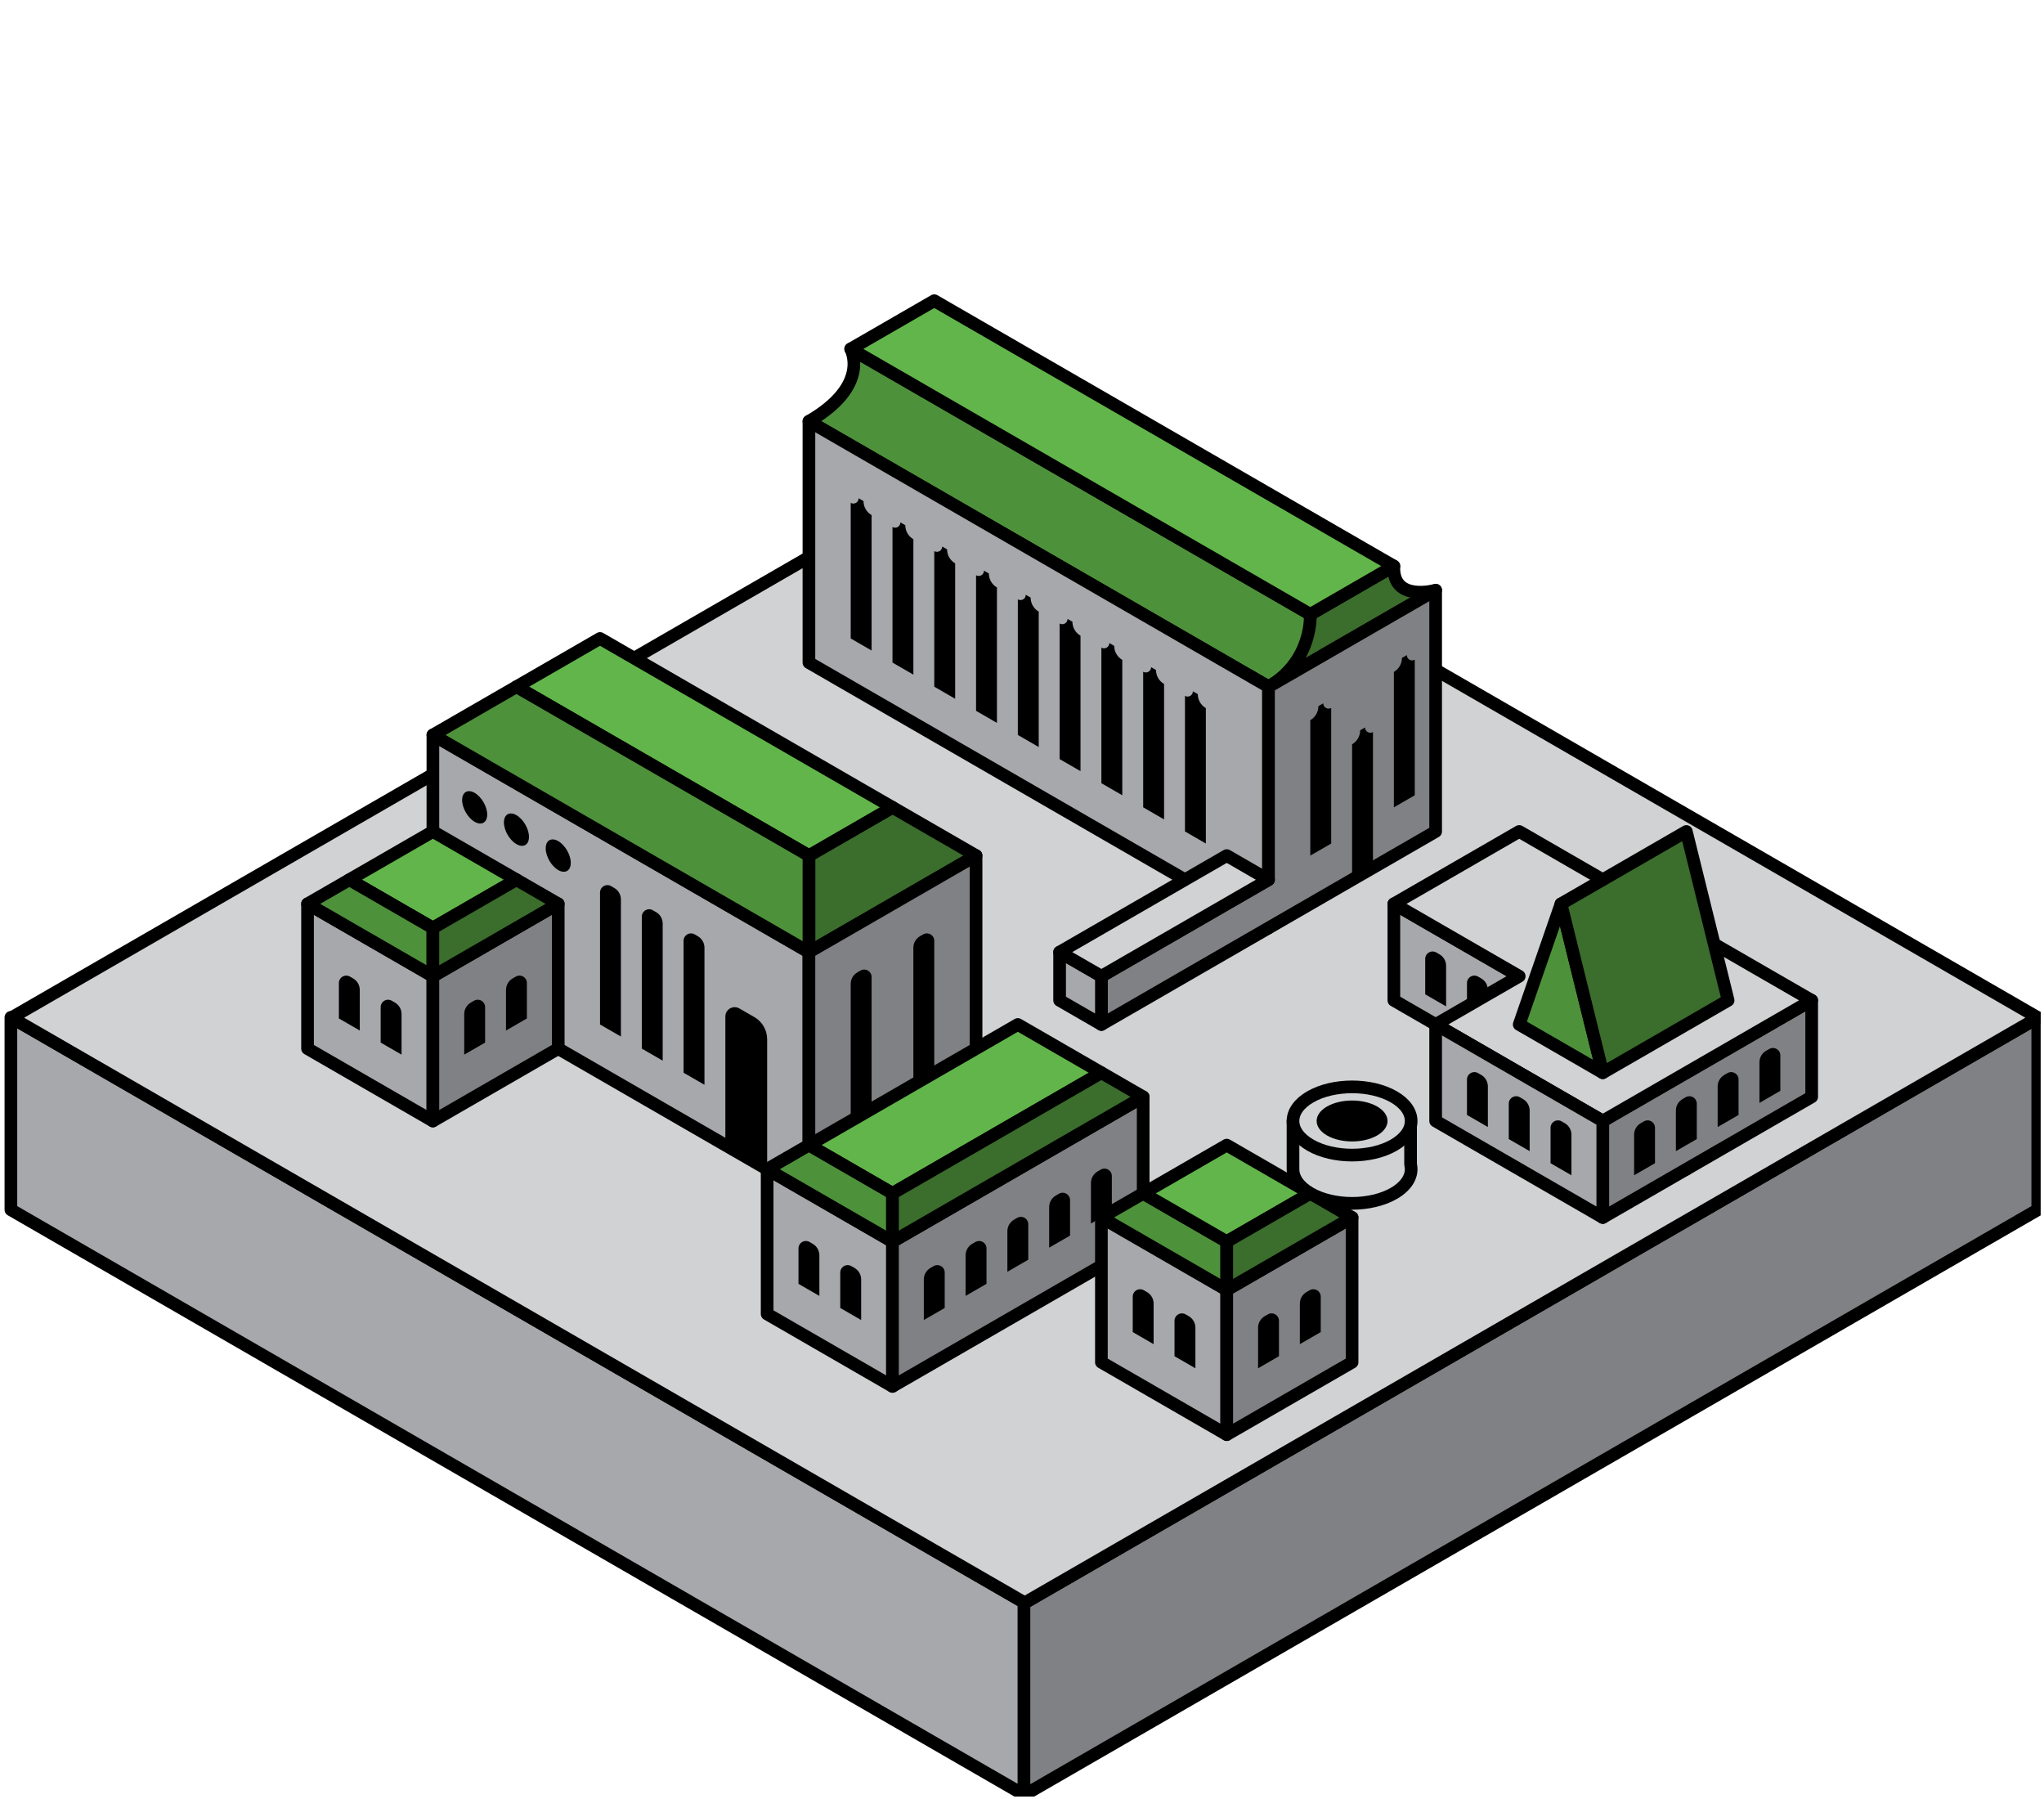 <?xml version="1.0" encoding="UTF-8" standalone="no"?><!DOCTYPE svg PUBLIC "-//W3C//DTD SVG 1.1//EN" "http://www.w3.org/Graphics/SVG/1.1/DTD/svg11.dtd"><svg width="100%" height="100%" viewBox="0 0 484 426" version="1.1" xmlns="http://www.w3.org/2000/svg" xmlns:xlink="http://www.w3.org/1999/xlink" xml:space="preserve" xmlns:serif="http://www.serif.com/" style="fill-rule:evenodd;clip-rule:evenodd;stroke-linecap:round;stroke-linejoin:round;stroke-miterlimit:1.5;"><rect id="novaterraprime_tile_2" x="0.184" y="0.016" width="483.027" height="425.317" style="fill:none;"/><clipPath id="_clip1"><rect x="0.184" y="0.016" width="483.027" height="425.317"/></clipPath><g clip-path="url(#_clip1)"><g id="tilebase"><path d="M482.52,240.98l0,45.437l-240.069,138.604l0,-45.437l240.069,-138.604Z" style="fill:#808184;stroke:#000;stroke-width:3px;"/><path d="M242.451,379.355l0,45.552l-239.871,-138.49l0,-45.551l239.871,138.489Z" style="fill:#a6a8ab;stroke:#000;stroke-width:3px;"/><path d="M242.649,102.422l239.931,138.524l-239.931,138.524l-239.93,-138.524l239.93,-138.524Z" style="fill:#d0d2d3;stroke:#000;stroke-width:3px;"/></g><path d="M191.545,202.566l0,22.848l39.574,-22.848l-19.787,-11.424l-19.787,11.424Z" style="fill:#3b6d2c;stroke:#000;stroke-width:3px;"/><path d="M191.545,225.414l0,57.12l-89.041,-51.408l0,-57.12l89.041,51.408Z" style="fill:#a6a8ab;stroke:#000;stroke-width:3px;"/><path d="M191.545,225.414l0,57.12l39.574,-22.848l0,-57.12l-39.574,22.848Z" style="fill:#808184;stroke:#000;stroke-width:3px;"/><path d="M300.374,162.582l9.893,-5.712l0,-11.424l-108.828,-62.832c-0,-0 4.823,8.639 -9.894,17.136l108.829,62.832Z" style="fill:#4e913b;stroke:#000;stroke-width:3px;"/><path d="M310.267,145.446c0,-0 0.683,11.029 -9.893,17.136c-10.577,6.106 39.574,-22.848 39.574,-22.848c-0,-0 -10.27,2.906 -9.894,-5.712l-19.787,11.424Z" style="fill:#3b6d2c;stroke:#000;stroke-width:3px;"/><path d="M221.226,71.19l108.828,62.832l-19.787,11.424l-108.828,-62.832l19.787,-11.424Z" style="fill:#62b54a;stroke:#000;stroke-width:3px;"/><path d="M300.374,162.582l-0,57.12l-108.829,-62.832l0,-57.12l108.829,62.832Z" style="fill:#a6a8ab;stroke:#000;stroke-width:3px;"/><path d="M339.948,196.854l-79.148,45.696l-0,-11.424l39.574,-22.848l-0,-45.696l39.574,-22.848l-0,57.12Z" style="fill:#808184;stroke:#000;stroke-width:3px;"/><path d="M204.472,118.637c0,1.367 0.73,2.63 1.914,3.314l-0,32.063l-4.947,-2.856l-0,-32.103c0.387,0.224 0.865,0.224 1.253,0c0.387,-0.224 0.626,-0.637 0.626,-1.085c0.378,0.218 0.775,0.448 1.154,0.667Z"/><path d="M214.366,124.349c-0,1.367 0.729,2.63 1.913,3.314l0,32.063l-4.947,-2.856l0,-32.103c0.388,0.224 0.865,0.224 1.253,0c0.388,-0.224 0.626,-0.637 0.626,-1.085c0.378,0.218 0.776,0.448 1.155,0.667Z"/><path d="M224.259,130.061c0,1.367 0.73,2.63 1.914,3.314l-0,32.063l-4.947,-2.856l-0,-32.103c0.387,0.224 0.865,0.224 1.252,0c0.388,-0.224 0.627,-0.637 0.627,-1.085c0.378,0.218 0.775,0.448 1.154,0.667Z"/><path d="M234.153,135.773c-0,1.367 0.729,2.63 1.913,3.314l0,32.063l-4.947,-2.856l0,-32.103c0.388,0.224 0.865,0.224 1.253,0c0.387,-0.224 0.626,-0.637 0.626,-1.085c0.378,0.218 0.776,0.448 1.155,0.667Z"/><path d="M244.046,141.485c0,1.367 0.73,2.63 1.914,3.314l-0,32.063l-4.947,-2.856l-0,-32.103c0.387,0.224 0.865,0.224 1.252,0c0.388,-0.224 0.627,-0.637 0.627,-1.085c0.378,0.218 0.775,0.448 1.154,0.667Z"/><path d="M253.94,147.197c-0,1.367 0.729,2.63 1.913,3.314l0,32.063l-4.947,-2.856l0,-32.103c0.388,0.224 0.865,0.224 1.253,0c0.387,-0.224 0.626,-0.637 0.626,-1.085c0.378,0.218 0.776,0.448 1.155,0.667Z"/><path d="M263.833,152.909c0,1.367 0.73,2.63 1.913,3.314l0,32.063l-4.946,-2.856l-0,-32.103c0.387,0.224 0.865,0.224 1.252,0c0.388,-0.224 0.627,-0.637 0.627,-1.085c0.378,0.218 0.775,0.448 1.154,0.667Z"/><path d="M273.727,158.621c-0,1.367 0.729,2.63 1.913,3.314l-0,32.063l-4.947,-2.856l0,-32.103c0.388,0.224 0.865,0.224 1.253,0c0.387,-0.224 0.626,-0.637 0.626,-1.085c0.378,0.218 0.776,0.448 1.155,0.667Z"/><path d="M283.62,164.333c0,1.367 0.73,2.63 1.913,3.314l0,32.063l-4.946,-2.856l-0,-32.103c0.387,0.224 0.865,0.224 1.252,0c0.388,-0.224 0.627,-0.637 0.627,-1.085c0.378,0.218 0.775,0.448 1.154,0.667Z"/><path d="M312.18,167.189c0,1.367 -0.729,2.63 -1.913,3.314l0,32.063l4.947,-2.856l-0,-32.103c-0.388,0.224 -0.865,0.224 -1.253,0c-0.387,-0.224 -0.626,-0.637 -0.626,-1.085c-0.378,0.218 -0.776,0.448 -1.155,0.667Z"/><path d="M331.967,155.765c0,1.367 -0.729,2.63 -1.913,3.314l0,32.063l4.947,-2.856l-0,-32.103c-0.388,0.224 -0.865,0.224 -1.253,0c-0.387,-0.224 -0.626,-0.637 -0.626,-1.085c-0.378,0.218 -0.776,0.448 -1.155,0.667Z"/><path d="M322.074,172.901c-0,1.367 -0.729,2.63 -1.913,3.314l-0,32.063l4.946,-2.856l0,-32.103c-0.387,0.224 -0.865,0.224 -1.252,0c-0.388,-0.224 -0.627,-0.637 -0.627,-1.085c-0.377,0.218 -0.775,0.448 -1.154,0.667Z"/><path d="M102.504,231.126l0,34.272l-29.68,-17.136l-0,-34.272l29.68,17.136Z" style="fill:#a6a8ab;stroke:#000;stroke-width:3px;"/><path d="M211.332,293.958l0,34.272l-29.68,-17.136l-0,-34.272l29.68,17.136Z" style="fill:#a6a8ab;stroke:#000;stroke-width:3px;"/><path d="M102.504,231.126l0,34.272l29.681,-17.136l-0,-34.272l-29.681,17.136Z" style="fill:#808184;stroke:#000;stroke-width:3px;"/><path d="M211.332,293.958l0,34.272l59.361,-34.272l0,-34.272l-59.361,34.272Z" style="fill:#808184;stroke:#000;stroke-width:3px;"/><path d="M102.504,196.854l19.787,11.424l-19.787,11.424l-19.787,-11.424l19.787,-11.424Z" style="fill:#62b54a;stroke:#000;stroke-width:3px;"/><path d="M241.013,242.55l19.787,11.424l-49.468,28.56l-19.787,-11.424l49.468,-28.56Z" style="fill:#62b54a;stroke:#000;stroke-width:3px;"/><path d="M102.504,219.702l0,11.424l-29.68,-17.136l9.893,-5.712l19.787,11.424Z" style="fill:#4e913b;stroke:#000;stroke-width:3px;"/><path d="M211.332,282.534l0,11.424l-29.68,-17.136l9.893,-5.712l19.787,11.424Z" style="fill:#4e913b;stroke:#000;stroke-width:3px;"/><path d="M102.504,219.702l0,11.424l29.681,-17.136l-9.894,-5.712l-19.787,11.424Z" style="fill:#3b6d2c;stroke:#000;stroke-width:3px;"/><path d="M211.332,282.534l0,11.424l59.361,-34.272l-9.893,-5.712l-49.468,28.56Z" style="fill:#3b6d2c;stroke:#000;stroke-width:3px;"/><path d="M83.619,231.646c0.972,0.562 1.572,1.599 1.572,2.723c-0,3.223 -0,9.609 -0,9.609l-4.947,-2.856l-0,-8.392c-0,-0.625 0.334,-1.203 0.875,-1.516c0.542,-0.313 1.21,-0.313 1.751,-0c0.256,0.147 0.509,0.293 0.749,0.432Z"/><path d="M192.447,294.478c0.973,0.562 1.572,1.599 1.572,2.723c-0,3.223 -0,9.609 -0,9.609l-4.947,-2.856l0,-8.392c0,-0.625 0.334,-1.203 0.876,-1.516c0.541,-0.313 1.209,-0.313 1.751,-0c0.255,0.147 0.508,0.293 0.748,0.432Z"/><path d="M93.512,237.358c0.973,0.562 1.572,1.599 1.572,2.723c0,3.223 0,9.609 0,9.609l-4.947,-2.856l0,-8.392c0,-0.625 0.334,-1.203 0.876,-1.516c0.542,-0.313 1.209,-0.313 1.751,-0c0.255,0.147 0.508,0.293 0.748,0.432Z"/><path d="M202.34,300.19c0.973,0.562 1.572,1.599 1.572,2.723c0,3.223 0,9.609 0,9.609l-4.946,-2.856l-0,-8.392c-0,-0.625 0.333,-1.203 0.875,-1.516c0.542,-0.313 1.209,-0.313 1.751,-0c0.255,0.147 0.508,0.293 0.748,0.432Z"/><path d="M178.64,240.811c1.864,1.076 3.012,3.064 3.012,5.216c-0,8.716 -0,30.795 -0,30.795l-9.894,-5.712c0,-0 0,-21.516 0,-30.452c0,-0.788 0.421,-1.516 1.103,-1.91c0.683,-0.394 1.523,-0.394 2.206,-0c1.155,0.666 2.444,1.411 3.573,2.063Z"/><path d="M203.011,230.218c-0.973,0.562 -1.572,1.599 -1.572,2.723c-0,7.081 -0,32.457 -0,32.457l4.947,-2.856c-0,-0 -0,-22.859 -0,-31.24c-0,-0.625 -0.334,-1.203 -0.876,-1.516c-0.542,-0.313 -1.209,-0.313 -1.751,-0c-0.255,0.147 -0.508,0.293 -0.748,0.432Z"/><path d="M217.851,221.65c-0.973,0.562 -1.572,1.599 -1.572,2.723c0,7.081 0,32.457 0,32.457l4.947,-2.856c-0,-0 -0,-22.859 -0,-31.24c-0,-0.625 -0.334,-1.203 -0.876,-1.516c-0.541,-0.313 -1.209,-0.313 -1.751,-0c-0.255,0.147 -0.508,0.293 -0.748,0.432Z"/><path d="M165.24,221.65c0.973,0.562 1.572,1.599 1.572,2.723c-0,7.081 -0,32.457 -0,32.457l-4.947,-2.856c0,-0 0,-22.859 0,-31.24c0,-0.625 0.334,-1.203 0.876,-1.516c0.541,-0.313 1.209,-0.313 1.751,-0c0.255,0.147 0.508,0.293 0.748,0.432Z"/><path d="M155.346,215.938c0.973,0.562 1.572,1.599 1.572,2.723c0,7.081 0,32.457 0,32.457l-4.946,-2.856c-0,-0 -0,-22.859 -0,-31.24c-0,-0.625 0.333,-1.203 0.875,-1.516c0.542,-0.313 1.209,-0.313 1.751,-0c0.255,0.147 0.508,0.293 0.748,0.432Z"/><path d="M145.453,210.226c0.973,0.562 1.572,1.599 1.572,2.723c-0,7.081 -0,32.457 -0,32.457l-4.947,-2.856c0,-0 0,-22.859 0,-31.24c0,-0.625 0.334,-1.203 0.876,-1.516c0.541,-0.313 1.209,-0.313 1.751,-0c0.255,0.147 0.508,0.293 0.748,0.432Z"/><path d="M111.496,237.358c-0.972,0.562 -1.572,1.599 -1.572,2.723c0,3.223 0,9.609 0,9.609l4.947,-2.856l0,-8.392c0,-0.625 -0.334,-1.203 -0.876,-1.516c-0.541,-0.313 -1.209,-0.313 -1.751,-0c-0.255,0.147 -0.508,0.293 -0.748,0.432Z"/><path d="M250.005,283.054c-0.973,0.562 -1.572,1.599 -1.572,2.723c-0,3.223 -0,9.609 -0,9.609l4.947,-2.856l-0,-8.392c-0,-0.625 -0.334,-1.203 -0.876,-1.516c-0.542,-0.313 -1.209,-0.313 -1.751,-0c-0.255,0.147 -0.508,0.293 -0.748,0.432Z"/><path d="M240.111,288.766c-0.972,0.562 -1.572,1.599 -1.572,2.723c0,3.223 0,9.609 0,9.609l4.947,-2.856l0,-8.392c0,-0.625 -0.334,-1.203 -0.875,-1.516c-0.542,-0.313 -1.21,-0.313 -1.751,-0c-0.256,0.147 -0.509,0.293 -0.749,0.432Z"/><path d="M230.218,294.478c-0.973,0.562 -1.572,1.599 -1.572,2.723c-0,3.223 -0,9.609 -0,9.609l4.947,-2.856l-0,-8.392c-0,-0.625 -0.334,-1.203 -0.876,-1.516c-0.542,-0.313 -1.209,-0.313 -1.751,-0c-0.255,0.147 -0.508,0.293 -0.748,0.432Z"/><path d="M220.324,300.19c-0.972,0.562 -1.572,1.599 -1.572,2.723c0,3.223 0,9.609 0,9.609l4.947,-2.856l0,-8.392c0,-0.625 -0.334,-1.203 -0.875,-1.516c-0.542,-0.313 -1.21,-0.313 -1.751,-0c-0.256,0.147 -0.509,0.293 -0.749,0.432Z"/><path d="M121.39,231.646c-0.973,0.562 -1.572,1.599 -1.572,2.723c-0,3.223 -0,9.609 -0,9.609l4.946,-2.856l0,-8.392c0,-0.625 -0.333,-1.203 -0.875,-1.516c-0.542,-0.313 -1.209,-0.313 -1.751,-0c-0.255,0.147 -0.508,0.293 -0.748,0.432Z"/><path d="M259.898,277.342c-0.972,0.562 -1.572,1.599 -1.572,2.723c0,3.223 0,9.609 0,9.609l4.947,-2.856l0,-8.392c0,-0.625 -0.334,-1.203 -0.875,-1.516c-0.542,-0.313 -1.21,-0.313 -1.751,-0c-0.256,0.147 -0.509,0.293 -0.749,0.432Z"/><path d="M142.078,151.158l69.254,39.984l-19.787,11.424l-69.254,-39.984l19.787,-11.424Z" style="fill:#62b54a;stroke:#000;stroke-width:3px;"/><path d="M191.545,202.566l0,22.848l-89.041,-51.408l19.787,-11.424l69.254,39.984Z" style="fill:#4e913b;stroke:#000;stroke-width:3px;"/><path d="M132.185,199.138c1.638,0.946 2.968,3.25 2.968,5.141c-0,1.892 -1.33,2.659 -2.968,1.714c-1.639,-0.946 -2.968,-3.25 -2.968,-5.141c-0,-1.892 1.329,-2.659 2.968,-1.714Z"/><path d="M122.291,192.996c1.638,0.946 2.968,3.249 2.968,5.141c0,1.891 -1.33,2.659 -2.968,1.713c-1.638,-0.946 -2.968,-3.249 -2.968,-5.141c0,-1.891 1.33,-2.659 2.968,-1.713Z"/><path d="M112.398,187.714c1.638,0.946 2.968,3.25 2.968,5.141c-0,1.892 -1.33,2.659 -2.968,1.714c-1.638,-0.946 -2.968,-3.25 -2.968,-5.141c-0,-1.892 1.33,-2.659 2.968,-1.714Z"/><path d="M290.48,305.382l0,34.272l-29.68,-17.136l-0,-34.272l29.68,17.136Z" style="fill:#a6a8ab;stroke:#000;stroke-width:3px;"/><path d="M290.48,305.382l0,34.272l29.681,-17.136l-0,-34.272l-29.681,17.136Z" style="fill:#808184;stroke:#000;stroke-width:3px;"/><path d="M290.48,293.958l0,11.424l-29.68,-17.136l9.893,-5.712l19.787,11.424Z" style="fill:#4e913b;stroke:#000;stroke-width:3px;"/><path d="M271.595,305.902c0.972,0.562 1.572,1.599 1.572,2.723c-0,3.223 -0,9.609 -0,9.609l-4.947,-2.856l-0,-8.392c-0,-0.625 0.334,-1.203 0.875,-1.516c0.542,-0.313 1.21,-0.313 1.751,-0c0.256,0.147 0.509,0.293 0.749,0.432Z"/><path d="M281.488,311.614c0.973,0.562 1.572,1.599 1.572,2.723c0,3.223 0,9.609 0,9.609l-4.947,-2.856l0,-8.392c0,-0.625 0.334,-1.203 0.876,-1.516c0.542,-0.313 1.209,-0.313 1.751,-0c0.255,0.147 0.508,0.293 0.748,0.432Z"/><path d="M299.472,311.614c-0.972,0.562 -1.572,1.599 -1.572,2.723c0,3.223 0,9.609 0,9.609l4.947,-2.856l0,-8.392c0,-0.625 -0.334,-1.203 -0.876,-1.516c-0.541,-0.313 -1.209,-0.313 -1.751,-0c-0.255,0.147 -0.508,0.293 -0.748,0.432Z"/><path d="M309.366,305.902c-0.973,0.562 -1.572,1.599 -1.572,2.723c-0,3.223 -0,9.609 -0,9.609l4.946,-2.856l0,-8.392c0,-0.625 -0.333,-1.203 -0.875,-1.516c-0.542,-0.313 -1.209,-0.313 -1.751,-0c-0.255,0.147 -0.508,0.293 -0.748,0.432Z"/><path d="M290.48,271.11l19.787,11.424l-19.787,11.424l-19.787,-11.424l19.787,-11.424Z" style="fill:#62b54a;stroke:#000;stroke-width:3px;"/><path d="M290.48,293.958l0,11.424l29.681,-17.136l-9.894,-5.712l-19.787,11.424Z" style="fill:#3b6d2c;stroke:#000;stroke-width:3px;"/><path d="M399.308,253.974l0,22.848l-69.254,-39.984l0,-22.848l69.254,39.984Z" style="fill:#a6a8ab;stroke:#000;stroke-width:3px;"/><path d="M334.011,275.686c0.593,2.428 -0.726,4.982 -3.957,6.848c-5.46,3.152 -14.327,3.152 -19.787,-0c-2.765,-1.597 -4.13,-3.698 -4.094,-5.792l-0,-11.344l27.838,-0l0,10.288Z" style="fill:#d0d2d3;stroke:#000;stroke-width:3px;"/><path d="M310.267,259.686c5.46,-3.153 14.327,-3.153 19.787,-0c5.46,3.152 5.46,8.271 0,11.424c-5.46,3.152 -14.327,3.152 -19.787,-0c-5.46,-3.153 -5.46,-8.272 0,-11.424Z" style="fill:#d0d2d3;stroke:#000;stroke-width:3px;"/><path d="M314.225,261.97c3.276,-1.891 8.595,-1.891 11.872,0c3.276,1.892 3.276,4.963 -0,6.855c-3.277,1.891 -8.596,1.891 -11.872,-0c-3.277,-1.892 -3.277,-4.963 -0,-6.855Z"/><path d="M350.742,231.646c0.973,0.562 1.572,1.599 1.572,2.723c0,3.223 0,9.609 0,9.609l-4.946,-2.856l-0,-8.392c-0,-0.625 0.333,-1.203 0.875,-1.516c0.542,-0.313 1.209,-0.313 1.751,-0c0.255,0.147 0.508,0.293 0.748,0.432Z"/><path d="M340.849,225.934c0.973,0.562 1.572,1.599 1.572,2.723c-0,3.223 -0,9.609 -0,9.609l-4.947,-2.856l0,-8.392c0,-0.625 0.334,-1.203 0.876,-1.516c0.541,-0.313 1.209,-0.313 1.751,-0c0.255,0.147 0.508,0.293 0.748,0.432Z"/><path d="M428.989,236.838l-0,22.848l-49.468,28.56l0,-22.848l49.468,-28.56Z" style="fill:#808184;stroke:#000;stroke-width:3px;"/><path d="M359.734,231.126l-29.68,-17.136l29.68,-17.136l69.255,39.984l-49.468,28.56l-39.573,-22.848l19.786,-11.424Z" style="fill:#d0d2d3;stroke:#000;stroke-width:3px;"/><path d="M379.521,265.398l0,22.848l-39.573,-22.848l-0,-22.848l39.573,22.848Z" style="fill:#a6a8ab;stroke:#000;stroke-width:3px;"/><path d="M379.521,253.974l-19.787,-11.424l9.894,-28.56l9.893,39.984Z" style="fill:#4e913b;stroke:#000;stroke-width:3px;"/><path d="M379.521,253.974l29.681,-17.136l-9.894,-39.984l-29.68,17.136l9.893,39.984Z" style="fill:#3b6d2c;stroke:#000;stroke-width:3px;"/><path d="M388.514,265.918c-0.973,0.562 -1.572,1.599 -1.572,2.723c-0,3.223 -0,9.609 -0,9.609l4.946,-2.856l0,-8.392c0,-0.625 -0.333,-1.203 -0.875,-1.516c-0.542,-0.313 -1.209,-0.313 -1.751,-0c-0.255,0.147 -0.509,0.293 -0.748,0.432Z"/><path d="M398.407,260.206c-0.973,0.562 -1.572,1.599 -1.572,2.723c0,3.223 0,9.609 0,9.609l4.947,-2.856l-0,-8.392c-0,-0.625 -0.334,-1.203 -0.876,-1.516c-0.542,-0.313 -1.209,-0.313 -1.751,-0c-0.255,0.147 -0.508,0.293 -0.748,0.432Z"/><path d="M408.301,254.494c-0.973,0.562 -1.573,1.599 -1.573,2.723c0,3.223 0,9.609 0,9.609l4.947,-2.856l0,-8.392c0,-0.625 -0.334,-1.203 -0.875,-1.516c-0.542,-0.313 -1.21,-0.313 -1.751,-0c-0.256,0.147 -0.509,0.293 -0.748,0.432Z"/><path d="M370.529,265.918c0.973,0.562 1.572,1.599 1.572,2.723c0,3.223 0,9.609 0,9.609l-4.946,-2.856l-0,-8.392c-0,-0.625 0.333,-1.203 0.875,-1.516c0.542,-0.313 1.209,-0.313 1.751,-0c0.255,0.147 0.508,0.293 0.748,0.432Z"/><path d="M360.636,260.206c0.973,0.562 1.572,1.599 1.572,2.723c-0,3.223 -0,9.609 -0,9.609l-4.947,-2.856l0,-8.392c0,-0.625 0.334,-1.203 0.876,-1.516c0.541,-0.313 1.209,-0.313 1.751,-0c0.255,0.147 0.508,0.293 0.748,0.432Z"/><path d="M350.742,254.494c0.973,0.562 1.572,1.599 1.572,2.723c0,3.223 0,9.609 0,9.609l-4.946,-2.856l-0,-8.392c-0,-0.625 0.333,-1.203 0.875,-1.516c0.542,-0.313 1.209,-0.313 1.751,-0c0.255,0.147 0.508,0.293 0.748,0.432Z"/><path d="M418.194,248.782c-0.973,0.562 -1.572,1.599 -1.572,2.723c-0,3.223 -0,9.609 -0,9.609l4.947,-2.856l-0,-8.392c-0,-0.625 -0.334,-1.203 -0.876,-1.516c-0.542,-0.313 -1.209,-0.313 -1.751,-0c-0.255,0.147 -0.508,0.293 -0.748,0.432Z"/><path d="M260.8,231.126l-0,11.424l-9.894,-5.712l0,-11.424l9.894,5.712Z" style="fill:#a6a8ab;stroke:#000;stroke-width:3px;"/><path d="M290.48,202.566l9.894,5.712l-39.574,22.848l-9.894,-5.712l39.574,-22.848Z" style="fill:#d0d2d3;stroke:#000;stroke-width:3px;"/></g></svg>